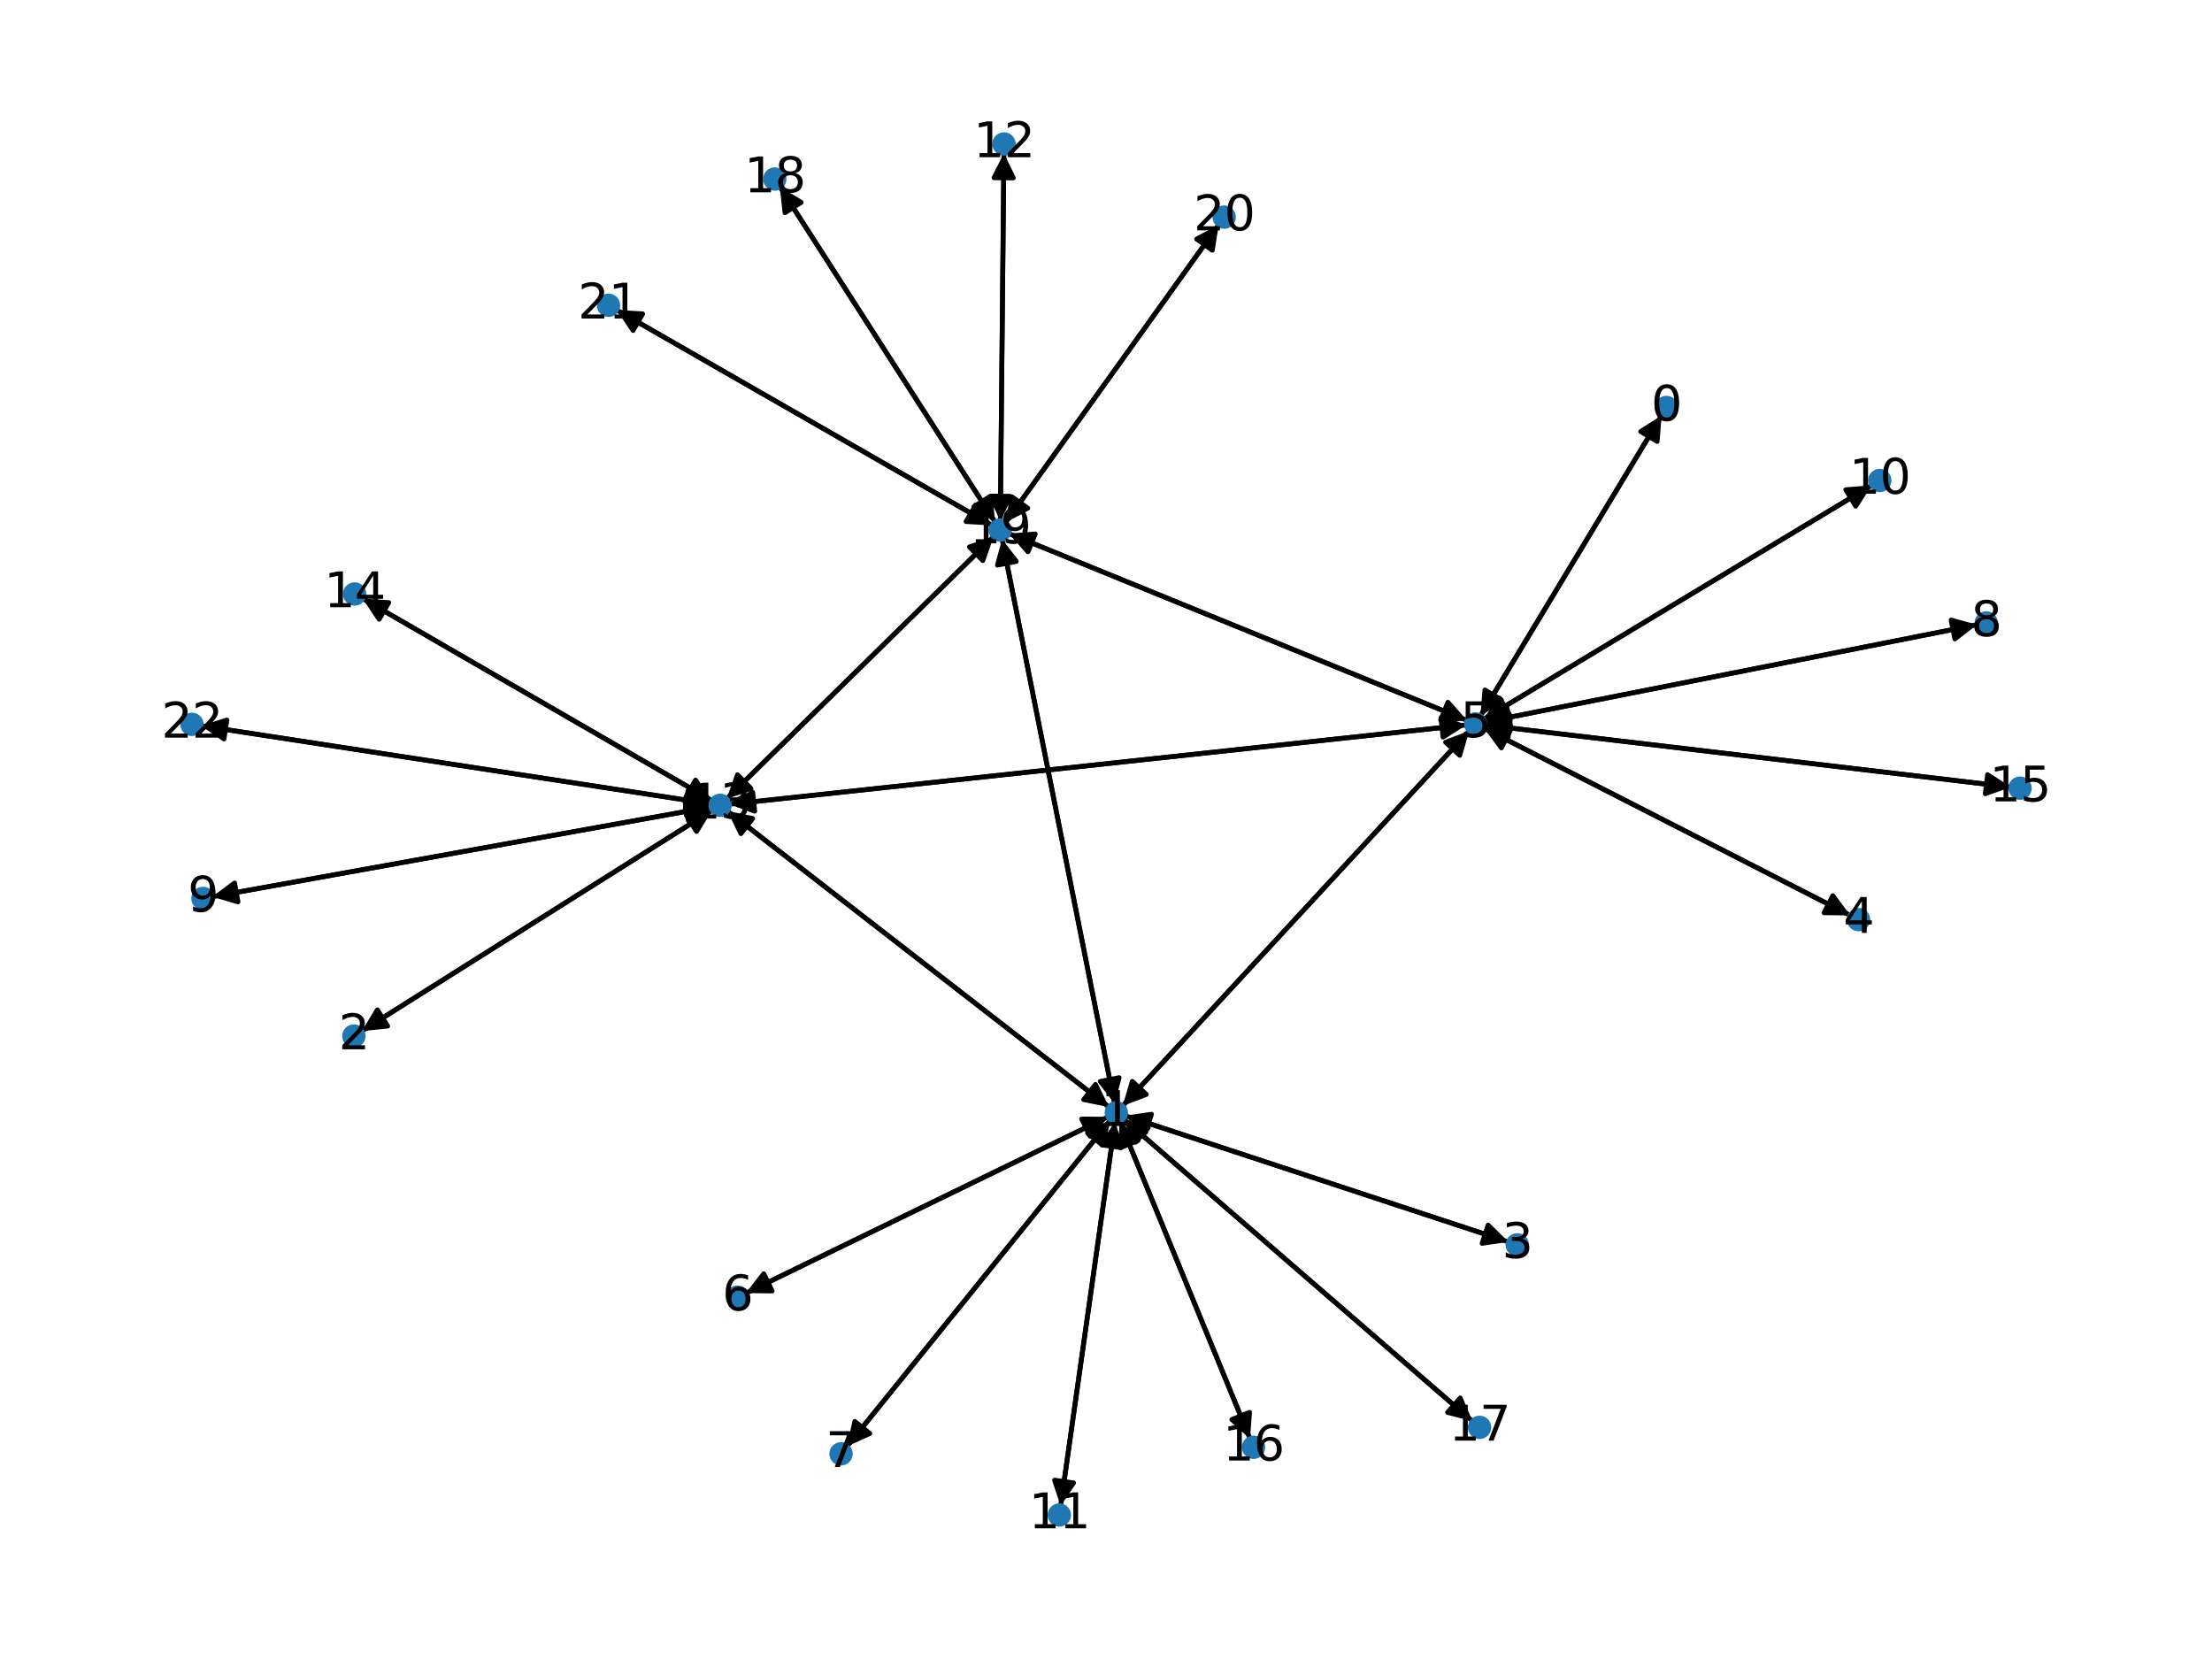 <?xml version="1.0" encoding="utf-8" standalone="no"?>
<!DOCTYPE svg PUBLIC "-//W3C//DTD SVG 1.1//EN"
  "http://www.w3.org/Graphics/SVG/1.1/DTD/svg11.dtd">
<svg xmlns:xlink="http://www.w3.org/1999/xlink" width="460.8pt" height="345.6pt" viewBox="0 0 460.8 345.6" xmlns="http://www.w3.org/2000/svg" version="1.1">
 <defs>
  <style type="text/css">*{stroke-linejoin: round; stroke-linecap: butt}</style>
 </defs>
 <g id="figure_1">
  <g id="patch_1">
   <path d="M 0 345.6 
L 460.8 345.6 
L 460.8 0 
L 0 0 
z
" style="fill: #ffffff"/>
  </g>
  <g id="axes_1">
   <g id="patch_2">
    <path d="M 346.14 86.55 
Q 327.272 117.849 308.981 148.191 
" clip-path="url(#p7ba487057b)" style="fill: none; stroke: #000000; stroke-linecap: round"/>
    <path d="M 312.759 145.798 
L 308.981 148.191 
L 309.333 143.733 
L 312.759 145.798 
z
" clip-path="url(#p7ba487057b)" style="stroke: #000000; stroke-linecap: round"/>
   </g>
   <g id="patch_3">
    <path d="M 234.392 232.414 
Q 274.315 245.563 313.176 258.362 
" clip-path="url(#p7ba487057b)" style="fill: none; stroke: #000000; stroke-linecap: round"/>
    <path d="M 310.003 255.211 
L 313.176 258.362 
L 308.751 259.01 
L 310.003 255.211 
z
" clip-path="url(#p7ba487057b)" style="stroke: #000000; stroke-linecap: round"/>
   </g>
   <g id="patch_4">
    <path d="M 233.867 230.387 
Q 269.979 191.308 305.332 153.049 
" clip-path="url(#p7ba487057b)" style="fill: none; stroke: #000000; stroke-linecap: round"/>
    <path d="M 301.148 154.63 
L 305.332 153.049 
L 304.086 157.344 
L 301.148 154.63 
z
" clip-path="url(#p7ba487057b)" style="stroke: #000000; stroke-linecap: round"/>
   </g>
   <g id="patch_5">
    <path d="M 230.813 232.656 
Q 193.096 251.016 156.384 268.886 
" clip-path="url(#p7ba487057b)" style="fill: none; stroke: #000000; stroke-linecap: round"/>
    <path d="M 160.856 268.934 
L 156.384 268.886 
L 159.106 265.337 
L 160.856 268.934 
z
" clip-path="url(#p7ba487057b)" style="stroke: #000000; stroke-linecap: round"/>
   </g>
   <g id="patch_6">
    <path d="M 231.338 233.315 
Q 203.879 267.331 177.123 300.476 
" clip-path="url(#p7ba487057b)" style="fill: none; stroke: #000000; stroke-linecap: round"/>
    <path d="M 181.191 298.62 
L 177.123 300.476 
L 178.079 296.107 
L 181.191 298.62 
z
" clip-path="url(#p7ba487057b)" style="stroke: #000000; stroke-linecap: round"/>
   </g>
   <g id="patch_7">
    <path d="M 232.282 233.724 
Q 226.615 273.709 221.104 312.586 
" clip-path="url(#p7ba487057b)" style="fill: none; stroke: #000000; stroke-linecap: round"/>
    <path d="M 223.645 308.907 
L 221.104 312.586 
L 219.685 308.345 
L 223.645 308.907 
z
" clip-path="url(#p7ba487057b)" style="stroke: #000000; stroke-linecap: round"/>
   </g>
   <g id="patch_8">
    <path d="M 231.025 230.622 
Q 191.279 199.783 152.416 169.629 
" clip-path="url(#p7ba487057b)" style="fill: none; stroke: #000000; stroke-linecap: round"/>
    <path d="M 154.351 173.662 
L 152.416 169.629 
L 156.803 170.501 
L 154.351 173.662 
z
" clip-path="url(#p7ba487057b)" style="stroke: #000000; stroke-linecap: round"/>
   </g>
   <g id="patch_9">
    <path d="M 233.288 233.599 
Q 246.844 266.65 259.975 298.667 
" clip-path="url(#p7ba487057b)" style="fill: none; stroke: #000000; stroke-linecap: round"/>
    <path d="M 260.308 294.207 
L 259.975 298.667 
L 256.607 295.725 
L 260.308 294.207 
z
" clip-path="url(#p7ba487057b)" style="stroke: #000000; stroke-linecap: round"/>
   </g>
   <g id="patch_10">
    <path d="M 234.015 233.075 
Q 270.379 264.575 305.898 295.343 
" clip-path="url(#p7ba487057b)" style="fill: none; stroke: #000000; stroke-linecap: round"/>
    <path d="M 304.184 291.212 
L 305.898 295.343 
L 301.565 294.236 
L 304.184 291.212 
z
" clip-path="url(#p7ba487057b)" style="stroke: #000000; stroke-linecap: round"/>
   </g>
   <g id="patch_11">
    <path d="M 232.175 229.908 
Q 220.462 171.115 208.967 113.419 
" clip-path="url(#p7ba487057b)" style="fill: none; stroke: #000000; stroke-linecap: round"/>
    <path d="M 207.787 117.733 
L 208.967 113.419 
L 211.71 116.951 
L 207.787 117.733 
z
" clip-path="url(#p7ba487057b)" style="stroke: #000000; stroke-linecap: round"/>
   </g>
   <g id="patch_12">
    <path d="M 75.36 214.796 
Q 111.862 191.792 147.419 169.385 
" clip-path="url(#p7ba487057b)" style="fill: none; stroke: #000000; stroke-linecap: round"/>
    <path d="M 142.968 169.825 
L 147.419 169.385 
L 145.101 173.209 
L 142.968 169.825 
z
" clip-path="url(#p7ba487057b)" style="stroke: #000000; stroke-linecap: round"/>
   </g>
   <g id="patch_13">
    <path d="M 314.238 258.712 
Q 274.314 245.563 235.453 232.763 
" clip-path="url(#p7ba487057b)" style="fill: none; stroke: #000000; stroke-linecap: round"/>
    <path d="M 238.627 235.914 
L 235.453 232.763 
L 239.878 232.115 
L 238.627 235.914 
z
" clip-path="url(#p7ba487057b)" style="stroke: #000000; stroke-linecap: round"/>
   </g>
   <g id="patch_14">
    <path d="M 385.447 190.693 
Q 347.286 171.19 310.121 152.196 
" clip-path="url(#p7ba487057b)" style="fill: none; stroke: #000000; stroke-linecap: round"/>
    <path d="M 312.773 155.797 
L 310.121 152.196 
L 314.593 152.236 
L 312.773 155.797 
z
" clip-path="url(#p7ba487057b)" style="stroke: #000000; stroke-linecap: round"/>
   </g>
   <g id="patch_15">
    <path d="M 308.405 149.146 
Q 327.273 117.846 345.564 87.504 
" clip-path="url(#p7ba487057b)" style="fill: none; stroke: #000000; stroke-linecap: round"/>
    <path d="M 341.786 89.898 
L 345.564 87.504 
L 345.212 91.963 
L 341.786 89.898 
z
" clip-path="url(#p7ba487057b)" style="stroke: #000000; stroke-linecap: round"/>
   </g>
   <g id="patch_16">
    <path d="M 306.09 152.229 
Q 269.978 191.308 234.626 229.567 
" clip-path="url(#p7ba487057b)" style="fill: none; stroke: #000000; stroke-linecap: round"/>
    <path d="M 238.809 227.986 
L 234.626 229.567 
L 235.871 225.272 
L 238.809 227.986 
z
" clip-path="url(#p7ba487057b)" style="stroke: #000000; stroke-linecap: round"/>
   </g>
   <g id="patch_17">
    <path d="M 309.129 151.689 
Q 347.29 171.192 384.456 190.186 
" clip-path="url(#p7ba487057b)" style="fill: none; stroke: #000000; stroke-linecap: round"/>
    <path d="M 381.804 186.585 
L 384.456 190.186 
L 379.984 190.147 
L 381.804 186.585 
z
" clip-path="url(#p7ba487057b)" style="stroke: #000000; stroke-linecap: round"/>
   </g>
   <g id="patch_18">
    <path d="M 309.302 150.432 
Q 360.585 140.286 410.771 130.357 
" clip-path="url(#p7ba487057b)" style="fill: none; stroke: #000000; stroke-linecap: round"/>
    <path d="M 406.459 129.171 
L 410.771 130.357 
L 407.235 133.095 
L 406.459 129.171 
z
" clip-path="url(#p7ba487057b)" style="stroke: #000000; stroke-linecap: round"/>
   </g>
   <g id="patch_19">
    <path d="M 309.061 149.809 
Q 349.496 125.451 388.973 101.669 
" clip-path="url(#p7ba487057b)" style="fill: none; stroke: #000000; stroke-linecap: round"/>
    <path d="M 384.515 102.02 
L 388.973 101.669 
L 386.579 105.446 
L 384.515 102.02 
z
" clip-path="url(#p7ba487057b)" style="stroke: #000000; stroke-linecap: round"/>
   </g>
   <g id="patch_20">
    <path d="M 305.477 151.015 
Q 228.701 159.282 153.036 167.43 
" clip-path="url(#p7ba487057b)" style="fill: none; stroke: #000000; stroke-linecap: round"/>
    <path d="M 157.227 168.99 
L 153.036 167.43 
L 156.799 165.013 
L 157.227 168.99 
z
" clip-path="url(#p7ba487057b)" style="stroke: #000000; stroke-linecap: round"/>
   </g>
   <g id="patch_21">
    <path d="M 309.324 151.034 
Q 364.108 157.498 417.781 163.831 
" clip-path="url(#p7ba487057b)" style="fill: none; stroke: #000000; stroke-linecap: round"/>
    <path d="M 414.042 161.376 
L 417.781 163.831 
L 413.574 165.349 
L 414.042 161.376 
z
" clip-path="url(#p7ba487057b)" style="stroke: #000000; stroke-linecap: round"/>
   </g>
   <g id="patch_22">
    <path d="M 305.611 150.077 
Q 257.888 130.616 211.2 111.577 
" clip-path="url(#p7ba487057b)" style="fill: none; stroke: #000000; stroke-linecap: round"/>
    <path d="M 214.149 114.939 
L 211.2 111.577 
L 215.659 111.235 
L 214.149 114.939 
z
" clip-path="url(#p7ba487057b)" style="stroke: #000000; stroke-linecap: round"/>
   </g>
   <g id="patch_23">
    <path d="M 155.38 269.375 
Q 193.097 251.016 229.808 233.145 
" clip-path="url(#p7ba487057b)" style="fill: none; stroke: #000000; stroke-linecap: round"/>
    <path d="M 225.336 233.098 
L 229.808 233.145 
L 227.087 236.694 
L 225.336 233.098 
z
" clip-path="url(#p7ba487057b)" style="stroke: #000000; stroke-linecap: round"/>
   </g>
   <g id="patch_24">
    <path d="M 176.419 301.348 
Q 203.877 267.333 230.634 234.187 
" clip-path="url(#p7ba487057b)" style="fill: none; stroke: #000000; stroke-linecap: round"/>
    <path d="M 226.565 236.044 
L 230.634 234.187 
L 229.677 238.556 
L 226.565 236.044 
z
" clip-path="url(#p7ba487057b)" style="stroke: #000000; stroke-linecap: round"/>
   </g>
   <g id="patch_25">
    <path d="M 411.866 130.14 
Q 360.583 140.286 310.397 150.215 
" clip-path="url(#p7ba487057b)" style="fill: none; stroke: #000000; stroke-linecap: round"/>
    <path d="M 314.709 151.401 
L 310.397 150.215 
L 313.933 147.477 
L 314.709 151.401 
z
" clip-path="url(#p7ba487057b)" style="stroke: #000000; stroke-linecap: round"/>
   </g>
   <g id="patch_26">
    <path d="M 44.187 186.813 
Q 96.14 177.457 146.994 168.298 
" clip-path="url(#p7ba487057b)" style="fill: none; stroke: #000000; stroke-linecap: round"/>
    <path d="M 142.703 167.039 
L 146.994 168.298 
L 143.412 170.976 
L 142.703 167.039 
z
" clip-path="url(#p7ba487057b)" style="stroke: #000000; stroke-linecap: round"/>
   </g>
   <g id="patch_27">
    <path d="M 389.934 101.091 
Q 349.498 125.449 310.021 149.231 
" clip-path="url(#p7ba487057b)" style="fill: none; stroke: #000000; stroke-linecap: round"/>
    <path d="M 314.479 148.88 
L 310.021 149.231 
L 312.415 145.453 
L 314.479 148.88 
z
" clip-path="url(#p7ba487057b)" style="stroke: #000000; stroke-linecap: round"/>
   </g>
   <g id="patch_28">
    <path d="M 220.947 313.694 
Q 226.614 273.71 232.125 234.832 
" clip-path="url(#p7ba487057b)" style="fill: none; stroke: #000000; stroke-linecap: round"/>
    <path d="M 229.584 238.512 
L 232.125 234.832 
L 233.544 239.073 
L 229.584 238.512 
z
" clip-path="url(#p7ba487057b)" style="stroke: #000000; stroke-linecap: round"/>
   </g>
   <g id="patch_29">
    <path d="M 209.134 31.929 
Q 208.761 70.206 208.399 107.364 
" clip-path="url(#p7ba487057b)" style="fill: none; stroke: #000000; stroke-linecap: round"/>
    <path d="M 210.438 103.384 
L 208.399 107.364 
L 206.438 103.345 
L 210.438 103.384 
z
" clip-path="url(#p7ba487057b)" style="stroke: #000000; stroke-linecap: round"/>
   </g>
   <g id="patch_30">
    <path d="M 151.532 168.943 
Q 191.278 199.782 230.14 229.936 
" clip-path="url(#p7ba487057b)" style="fill: none; stroke: #000000; stroke-linecap: round"/>
    <path d="M 228.206 225.903 
L 230.14 229.936 
L 225.754 229.064 
L 228.206 225.903 
z
" clip-path="url(#p7ba487057b)" style="stroke: #000000; stroke-linecap: round"/>
   </g>
   <g id="patch_31">
    <path d="M 148.366 168.788 
Q 111.864 191.792 76.307 214.199 
" clip-path="url(#p7ba487057b)" style="fill: none; stroke: #000000; stroke-linecap: round"/>
    <path d="M 80.758 213.759 
L 76.307 214.199 
L 78.625 210.375 
L 80.758 213.759 
z
" clip-path="url(#p7ba487057b)" style="stroke: #000000; stroke-linecap: round"/>
   </g>
   <g id="patch_32">
    <path d="M 151.929 167.549 
Q 228.705 159.282 304.37 151.134 
" clip-path="url(#p7ba487057b)" style="fill: none; stroke: #000000; stroke-linecap: round"/>
    <path d="M 300.179 149.574 
L 304.37 151.134 
L 300.607 153.551 
L 300.179 149.574 
z
" clip-path="url(#p7ba487057b)" style="stroke: #000000; stroke-linecap: round"/>
   </g>
   <g id="patch_33">
    <path d="M 148.099 168.099 
Q 96.146 177.456 45.292 186.614 
" clip-path="url(#p7ba487057b)" style="fill: none; stroke: #000000; stroke-linecap: round"/>
    <path d="M 49.583 187.873 
L 45.292 186.614 
L 48.874 183.937 
L 49.583 187.873 
z
" clip-path="url(#p7ba487057b)" style="stroke: #000000; stroke-linecap: round"/>
   </g>
   <g id="patch_34">
    <path d="M 148.328 166.788 
Q 111.94 145.746 76.52 125.263 
" clip-path="url(#p7ba487057b)" style="fill: none; stroke: #000000; stroke-linecap: round"/>
    <path d="M 78.981 128.997 
L 76.52 125.263 
L 80.983 125.534 
L 78.981 128.997 
z
" clip-path="url(#p7ba487057b)" style="stroke: #000000; stroke-linecap: round"/>
   </g>
   <g id="patch_35">
    <path d="M 151.381 166.402 
Q 179.185 139.091 206.191 112.563 
" clip-path="url(#p7ba487057b)" style="fill: none; stroke: #000000; stroke-linecap: round"/>
    <path d="M 201.936 113.939 
L 206.191 112.563 
L 204.739 116.792 
L 201.936 113.939 
z
" clip-path="url(#p7ba487057b)" style="stroke: #000000; stroke-linecap: round"/>
   </g>
   <g id="patch_36">
    <path d="M 148.085 167.463 
Q 94.994 159.327 43.009 151.361 
" clip-path="url(#p7ba487057b)" style="fill: none; stroke: #000000; stroke-linecap: round"/>
    <path d="M 46.66 153.944 
L 43.009 151.361 
L 47.265 149.99 
L 46.66 153.944 
z
" clip-path="url(#p7ba487057b)" style="stroke: #000000; stroke-linecap: round"/>
   </g>
   <g id="patch_37">
    <path d="M 75.552 124.704 
Q 111.94 145.746 147.36 166.228 
" clip-path="url(#p7ba487057b)" style="fill: none; stroke: #000000; stroke-linecap: round"/>
    <path d="M 144.899 162.495 
L 147.36 166.228 
L 142.896 165.957 
L 144.899 162.495 
z
" clip-path="url(#p7ba487057b)" style="stroke: #000000; stroke-linecap: round"/>
   </g>
   <g id="patch_38">
    <path d="M 418.892 163.962 
Q 364.109 157.498 310.436 151.165 
" clip-path="url(#p7ba487057b)" style="fill: none; stroke: #000000; stroke-linecap: round"/>
    <path d="M 314.174 153.62 
L 310.436 151.165 
L 314.643 149.648 
L 314.174 153.62 
z
" clip-path="url(#p7ba487057b)" style="stroke: #000000; stroke-linecap: round"/>
   </g>
   <g id="patch_39">
    <path d="M 260.401 299.705 
Q 246.846 266.654 233.714 234.637 
" clip-path="url(#p7ba487057b)" style="fill: none; stroke: #000000; stroke-linecap: round"/>
    <path d="M 233.382 239.097 
L 233.714 234.637 
L 237.082 237.579 
L 233.382 239.097 
z
" clip-path="url(#p7ba487057b)" style="stroke: #000000; stroke-linecap: round"/>
   </g>
   <g id="patch_40">
    <path d="M 306.747 296.078 
Q 270.383 264.578 234.864 233.81 
" clip-path="url(#p7ba487057b)" style="fill: none; stroke: #000000; stroke-linecap: round"/>
    <path d="M 236.578 237.94 
L 234.864 233.81 
L 239.197 234.917 
L 236.578 237.94 
z
" clip-path="url(#p7ba487057b)" style="stroke: #000000; stroke-linecap: round"/>
   </g>
   <g id="patch_41">
    <path d="M 162.453 38.926 
Q 184.888 73.859 206.719 107.852 
" clip-path="url(#p7ba487057b)" style="fill: none; stroke: #000000; stroke-linecap: round"/>
    <path d="M 206.24 103.406 
L 206.719 107.852 
L 202.874 105.567 
L 206.24 103.406 
z
" clip-path="url(#p7ba487057b)" style="stroke: #000000; stroke-linecap: round"/>
   </g>
   <g id="patch_42">
    <path d="M 208.748 112.323 
Q 220.462 171.116 231.957 228.812 
" clip-path="url(#p7ba487057b)" style="fill: none; stroke: #000000; stroke-linecap: round"/>
    <path d="M 233.137 224.499 
L 231.957 228.812 
L 229.214 225.28 
L 233.137 224.499 
z
" clip-path="url(#p7ba487057b)" style="stroke: #000000; stroke-linecap: round"/>
   </g>
   <g id="patch_43">
    <path d="M 210.162 111.154 
Q 257.885 130.614 304.573 149.653 
" clip-path="url(#p7ba487057b)" style="fill: none; stroke: #000000; stroke-linecap: round"/>
    <path d="M 301.624 146.291 
L 304.573 149.653 
L 300.114 149.995 
L 301.624 146.291 
z
" clip-path="url(#p7ba487057b)" style="stroke: #000000; stroke-linecap: round"/>
   </g>
   <g id="patch_44">
    <path d="M 208.388 108.484 
Q 208.761 70.207 209.123 33.048 
" clip-path="url(#p7ba487057b)" style="fill: none; stroke: #000000; stroke-linecap: round"/>
    <path d="M 207.084 37.029 
L 209.123 33.048 
L 211.084 37.068 
L 207.084 37.029 
z
" clip-path="url(#p7ba487057b)" style="stroke: #000000; stroke-linecap: round"/>
   </g>
   <g id="patch_45">
    <path d="M 206.991 111.777 
Q 179.187 139.088 152.181 165.616 
" clip-path="url(#p7ba487057b)" style="fill: none; stroke: #000000; stroke-linecap: round"/>
    <path d="M 156.436 164.24 
L 152.181 165.616 
L 153.633 161.387 
L 156.436 164.24 
z
" clip-path="url(#p7ba487057b)" style="stroke: #000000; stroke-linecap: round"/>
   </g>
   <g id="patch_46">
    <path d="M 207.322 108.791 
Q 184.887 73.858 163.056 39.865 
" clip-path="url(#p7ba487057b)" style="fill: none; stroke: #000000; stroke-linecap: round"/>
    <path d="M 163.535 44.311 
L 163.056 39.865 
L 166.9 42.15 
L 163.535 44.311 
z
" clip-path="url(#p7ba487057b)" style="stroke: #000000; stroke-linecap: round"/>
   </g>
   <g id="patch_47">
    <path d="M 209.494 108.851 
Q 231.693 77.826 253.242 47.711 
" clip-path="url(#p7ba487057b)" style="fill: none; stroke: #000000; stroke-linecap: round"/>
    <path d="M 249.288 49.8 
L 253.242 47.711 
L 252.541 52.128 
L 249.288 49.8 
z
" clip-path="url(#p7ba487057b)" style="stroke: #000000; stroke-linecap: round"/>
   </g>
   <g id="patch_48">
    <path d="M 206.689 109.458 
Q 167.566 87.012 129.414 65.121 
" clip-path="url(#p7ba487057b)" style="fill: none; stroke: #000000; stroke-linecap: round"/>
    <path d="M 131.888 68.847 
L 129.414 65.121 
L 133.879 65.377 
L 131.888 68.847 
z
" clip-path="url(#p7ba487057b)" style="stroke: #000000; stroke-linecap: round"/>
   </g>
   <g id="patch_49">
    <path d="M 253.893 46.801 
Q 231.694 77.825 210.145 107.941 
" clip-path="url(#p7ba487057b)" style="fill: none; stroke: #000000; stroke-linecap: round"/>
    <path d="M 214.1 105.852 
L 210.145 107.941 
L 210.847 103.524 
L 214.1 105.852 
z
" clip-path="url(#p7ba487057b)" style="stroke: #000000; stroke-linecap: round"/>
   </g>
   <g id="patch_50">
    <path d="M 128.445 64.565 
Q 167.567 87.012 205.719 108.902 
" clip-path="url(#p7ba487057b)" style="fill: none; stroke: #000000; stroke-linecap: round"/>
    <path d="M 203.245 105.177 
L 205.719 108.902 
L 201.254 108.646 
L 203.245 105.177 
z
" clip-path="url(#p7ba487057b)" style="stroke: #000000; stroke-linecap: round"/>
   </g>
   <g id="patch_51">
    <path d="M 41.904 151.192 
Q 94.995 159.327 146.981 167.293 
" clip-path="url(#p7ba487057b)" style="fill: none; stroke: #000000; stroke-linecap: round"/>
    <path d="M 143.33 164.711 
L 146.981 167.293 
L 142.724 168.664 
L 143.33 164.711 
z
" clip-path="url(#p7ba487057b)" style="stroke: #000000; stroke-linecap: round"/>
   </g>
   <g id="PathCollection_1">
    <defs>
     <path id="mf74fcc46be" d="M 0 1.936 
C 0.514 1.936 1.006 1.732 1.369 1.369 
C 1.732 1.006 1.936 0.514 1.936 0 
C 1.936 -0.514 1.732 -1.006 1.369 -1.369 
C 1.006 -1.732 0.514 -1.936 0 -1.936 
C -0.514 -1.936 -1.006 -1.732 -1.369 -1.369 
C -1.732 -1.006 -1.936 -0.514 -1.936 0 
C -1.936 0.514 -1.732 1.006 -1.369 1.369 
C -1.006 1.732 -0.514 1.936 0 1.936 
z
" style="stroke: #1f78b4"/>
    </defs>
    <g clip-path="url(#p7ba487057b)">
     <use xlink:href="#mf74fcc46be" x="347.141" y="84.888" style="fill: #1f78b4; stroke: #1f78b4"/>
     <use xlink:href="#mf74fcc46be" x="232.554" y="231.809" style="fill: #1f78b4; stroke: #1f78b4"/>
     <use xlink:href="#mf74fcc46be" x="73.724" y="215.828" style="fill: #1f78b4; stroke: #1f78b4"/>
     <use xlink:href="#mf74fcc46be" x="316.075" y="259.317" style="fill: #1f78b4; stroke: #1f78b4"/>
     <use xlink:href="#mf74fcc46be" x="387.173" y="191.575" style="fill: #1f78b4; stroke: #1f78b4"/>
     <use xlink:href="#mf74fcc46be" x="307.403" y="150.807" style="fill: #1f78b4; stroke: #1f78b4"/>
     <use xlink:href="#mf74fcc46be" x="153.639" y="270.223" style="fill: #1f78b4; stroke: #1f78b4"/>
     <use xlink:href="#mf74fcc46be" x="175.202" y="302.855" style="fill: #1f78b4; stroke: #1f78b4"/>
     <use xlink:href="#mf74fcc46be" x="413.765" y="129.765" style="fill: #1f78b4; stroke: #1f78b4"/>
     <use xlink:href="#mf74fcc46be" x="42.283" y="187.156" style="fill: #1f78b4; stroke: #1f78b4"/>
     <use xlink:href="#mf74fcc46be" x="391.591" y="100.092" style="fill: #1f78b4; stroke: #1f78b4"/>
     <use xlink:href="#mf74fcc46be" x="220.675" y="315.61" style="fill: #1f78b4; stroke: #1f78b4"/>
     <use xlink:href="#mf74fcc46be" x="209.152" y="29.99" style="fill: #1f78b4; stroke: #1f78b4"/>
     <use xlink:href="#mf74fcc46be" x="150.003" y="167.756" style="fill: #1f78b4; stroke: #1f78b4"/>
     <use xlink:href="#mf74fcc46be" x="73.877" y="123.735" style="fill: #1f78b4; stroke: #1f78b4"/>
     <use xlink:href="#mf74fcc46be" x="420.813" y="164.189" style="fill: #1f78b4; stroke: #1f78b4"/>
     <use xlink:href="#mf74fcc46be" x="261.136" y="301.496" style="fill: #1f78b4; stroke: #1f78b4"/>
     <use xlink:href="#mf74fcc46be" x="308.208" y="297.344" style="fill: #1f78b4; stroke: #1f78b4"/>
     <use xlink:href="#mf74fcc46be" x="161.405" y="37.294" style="fill: #1f78b4; stroke: #1f78b4"/>
     <use xlink:href="#mf74fcc46be" x="208.37" y="110.423" style="fill: #1f78b4; stroke: #1f78b4"/>
     <use xlink:href="#mf74fcc46be" x="255.018" y="45.229" style="fill: #1f78b4; stroke: #1f78b4"/>
     <use xlink:href="#mf74fcc46be" x="126.764" y="63.601" style="fill: #1f78b4; stroke: #1f78b4"/>
     <use xlink:href="#mf74fcc46be" x="39.987" y="150.898" style="fill: #1f78b4; stroke: #1f78b4"/>
    </g>
   </g>
   <g id="text_1">
    <g clip-path="url(#p7ba487057b)">
     <!-- 0 -->
     <g transform="translate(343.96 87.647) scale(0.1 -0.1)">
      <defs>
       <path id="DejaVuSans-30" d="M 2034 4250 
Q 1547 4250 1301 3770 
Q 1056 3291 1056 2328 
Q 1056 1369 1301 889 
Q 1547 409 2034 409 
Q 2525 409 2770 889 
Q 3016 1369 3016 2328 
Q 3016 3291 2770 3770 
Q 2525 4250 2034 4250 
z
M 2034 4750 
Q 2819 4750 3233 4129 
Q 3647 3509 3647 2328 
Q 3647 1150 3233 529 
Q 2819 -91 2034 -91 
Q 1250 -91 836 529 
Q 422 1150 422 2328 
Q 422 3509 836 4129 
Q 1250 4750 2034 4750 
z
" transform="scale(0.016)"/>
      </defs>
      <use xlink:href="#DejaVuSans-30"/>
     </g>
    </g>
   </g>
   <g id="text_2">
    <g clip-path="url(#p7ba487057b)">
     <!-- 1 -->
     <g transform="translate(229.373 234.568) scale(0.1 -0.1)">
      <defs>
       <path id="DejaVuSans-31" d="M 794 531 
L 1825 531 
L 1825 4091 
L 703 3866 
L 703 4441 
L 1819 4666 
L 2450 4666 
L 2450 531 
L 3481 531 
L 3481 0 
L 794 0 
L 794 531 
z
" transform="scale(0.016)"/>
      </defs>
      <use xlink:href="#DejaVuSans-31"/>
     </g>
    </g>
   </g>
   <g id="text_3">
    <g clip-path="url(#p7ba487057b)">
     <!-- 2 -->
     <g transform="translate(70.543 218.587) scale(0.1 -0.1)">
      <defs>
       <path id="DejaVuSans-32" d="M 1228 531 
L 3431 531 
L 3431 0 
L 469 0 
L 469 531 
Q 828 903 1448 1529 
Q 2069 2156 2228 2338 
Q 2531 2678 2651 2914 
Q 2772 3150 2772 3378 
Q 2772 3750 2511 3984 
Q 2250 4219 1831 4219 
Q 1534 4219 1204 4116 
Q 875 4013 500 3803 
L 500 4441 
Q 881 4594 1212 4672 
Q 1544 4750 1819 4750 
Q 2544 4750 2975 4387 
Q 3406 4025 3406 3419 
Q 3406 3131 3298 2873 
Q 3191 2616 2906 2266 
Q 2828 2175 2409 1742 
Q 1991 1309 1228 531 
z
" transform="scale(0.016)"/>
      </defs>
      <use xlink:href="#DejaVuSans-32"/>
     </g>
    </g>
   </g>
   <g id="text_4">
    <g clip-path="url(#p7ba487057b)">
     <!-- 3 -->
     <g transform="translate(312.894 262.076) scale(0.1 -0.1)">
      <defs>
       <path id="DejaVuSans-33" d="M 2597 2516 
Q 3050 2419 3304 2112 
Q 3559 1806 3559 1356 
Q 3559 666 3084 287 
Q 2609 -91 1734 -91 
Q 1441 -91 1130 -33 
Q 819 25 488 141 
L 488 750 
Q 750 597 1062 519 
Q 1375 441 1716 441 
Q 2309 441 2620 675 
Q 2931 909 2931 1356 
Q 2931 1769 2642 2001 
Q 2353 2234 1838 2234 
L 1294 2234 
L 1294 2753 
L 1863 2753 
Q 2328 2753 2575 2939 
Q 2822 3125 2822 3475 
Q 2822 3834 2567 4026 
Q 2313 4219 1838 4219 
Q 1578 4219 1281 4162 
Q 984 4106 628 3988 
L 628 4550 
Q 988 4650 1302 4700 
Q 1616 4750 1894 4750 
Q 2613 4750 3031 4423 
Q 3450 4097 3450 3541 
Q 3450 3153 3228 2886 
Q 3006 2619 2597 2516 
z
" transform="scale(0.016)"/>
      </defs>
      <use xlink:href="#DejaVuSans-33"/>
     </g>
    </g>
   </g>
   <g id="text_5">
    <g clip-path="url(#p7ba487057b)">
     <!-- 4 -->
     <g transform="translate(383.992 194.335) scale(0.1 -0.1)">
      <defs>
       <path id="DejaVuSans-34" d="M 2419 4116 
L 825 1625 
L 2419 1625 
L 2419 4116 
z
M 2253 4666 
L 3047 4666 
L 3047 1625 
L 3713 1625 
L 3713 1100 
L 3047 1100 
L 3047 0 
L 2419 0 
L 2419 1100 
L 313 1100 
L 313 1709 
L 2253 4666 
z
" transform="scale(0.016)"/>
      </defs>
      <use xlink:href="#DejaVuSans-34"/>
     </g>
    </g>
   </g>
   <g id="text_6">
    <g clip-path="url(#p7ba487057b)">
     <!-- 5 -->
     <g transform="translate(304.222 153.567) scale(0.1 -0.1)">
      <defs>
       <path id="DejaVuSans-35" d="M 691 4666 
L 3169 4666 
L 3169 4134 
L 1269 4134 
L 1269 2991 
Q 1406 3038 1543 3061 
Q 1681 3084 1819 3084 
Q 2600 3084 3056 2656 
Q 3513 2228 3513 1497 
Q 3513 744 3044 326 
Q 2575 -91 1722 -91 
Q 1428 -91 1123 -41 
Q 819 9 494 109 
L 494 744 
Q 775 591 1075 516 
Q 1375 441 1709 441 
Q 2250 441 2565 725 
Q 2881 1009 2881 1497 
Q 2881 1984 2565 2268 
Q 2250 2553 1709 2553 
Q 1456 2553 1204 2497 
Q 953 2441 691 2322 
L 691 4666 
z
" transform="scale(0.016)"/>
      </defs>
      <use xlink:href="#DejaVuSans-35"/>
     </g>
    </g>
   </g>
   <g id="text_7">
    <g clip-path="url(#p7ba487057b)">
     <!-- 6 -->
     <g transform="translate(150.457 272.982) scale(0.1 -0.1)">
      <defs>
       <path id="DejaVuSans-36" d="M 2113 2584 
Q 1688 2584 1439 2293 
Q 1191 2003 1191 1497 
Q 1191 994 1439 701 
Q 1688 409 2113 409 
Q 2538 409 2786 701 
Q 3034 994 3034 1497 
Q 3034 2003 2786 2293 
Q 2538 2584 2113 2584 
z
M 3366 4563 
L 3366 3988 
Q 3128 4100 2886 4159 
Q 2644 4219 2406 4219 
Q 1781 4219 1451 3797 
Q 1122 3375 1075 2522 
Q 1259 2794 1537 2939 
Q 1816 3084 2150 3084 
Q 2853 3084 3261 2657 
Q 3669 2231 3669 1497 
Q 3669 778 3244 343 
Q 2819 -91 2113 -91 
Q 1303 -91 875 529 
Q 447 1150 447 2328 
Q 447 3434 972 4092 
Q 1497 4750 2381 4750 
Q 2619 4750 2861 4703 
Q 3103 4656 3366 4563 
z
" transform="scale(0.016)"/>
      </defs>
      <use xlink:href="#DejaVuSans-36"/>
     </g>
    </g>
   </g>
   <g id="text_8">
    <g clip-path="url(#p7ba487057b)">
     <!-- 7 -->
     <g transform="translate(172.021 305.614) scale(0.1 -0.1)">
      <defs>
       <path id="DejaVuSans-37" d="M 525 4666 
L 3525 4666 
L 3525 4397 
L 1831 0 
L 1172 0 
L 2766 4134 
L 525 4134 
L 525 4666 
z
" transform="scale(0.016)"/>
      </defs>
      <use xlink:href="#DejaVuSans-37"/>
     </g>
    </g>
   </g>
   <g id="text_9">
    <g clip-path="url(#p7ba487057b)">
     <!-- 8 -->
     <g transform="translate(410.583 132.524) scale(0.1 -0.1)">
      <defs>
       <path id="DejaVuSans-38" d="M 2034 2216 
Q 1584 2216 1326 1975 
Q 1069 1734 1069 1313 
Q 1069 891 1326 650 
Q 1584 409 2034 409 
Q 2484 409 2743 651 
Q 3003 894 3003 1313 
Q 3003 1734 2745 1975 
Q 2488 2216 2034 2216 
z
M 1403 2484 
Q 997 2584 770 2862 
Q 544 3141 544 3541 
Q 544 4100 942 4425 
Q 1341 4750 2034 4750 
Q 2731 4750 3128 4425 
Q 3525 4100 3525 3541 
Q 3525 3141 3298 2862 
Q 3072 2584 2669 2484 
Q 3125 2378 3379 2068 
Q 3634 1759 3634 1313 
Q 3634 634 3220 271 
Q 2806 -91 2034 -91 
Q 1263 -91 848 271 
Q 434 634 434 1313 
Q 434 1759 690 2068 
Q 947 2378 1403 2484 
z
M 1172 3481 
Q 1172 3119 1398 2916 
Q 1625 2713 2034 2713 
Q 2441 2713 2670 2916 
Q 2900 3119 2900 3481 
Q 2900 3844 2670 4047 
Q 2441 4250 2034 4250 
Q 1625 4250 1398 4047 
Q 1172 3844 1172 3481 
z
" transform="scale(0.016)"/>
      </defs>
      <use xlink:href="#DejaVuSans-38"/>
     </g>
    </g>
   </g>
   <g id="text_10">
    <g clip-path="url(#p7ba487057b)">
     <!-- 9 -->
     <g transform="translate(39.102 189.915) scale(0.1 -0.1)">
      <defs>
       <path id="DejaVuSans-39" d="M 703 97 
L 703 672 
Q 941 559 1184 500 
Q 1428 441 1663 441 
Q 2288 441 2617 861 
Q 2947 1281 2994 2138 
Q 2813 1869 2534 1725 
Q 2256 1581 1919 1581 
Q 1219 1581 811 2004 
Q 403 2428 403 3163 
Q 403 3881 828 4315 
Q 1253 4750 1959 4750 
Q 2769 4750 3195 4129 
Q 3622 3509 3622 2328 
Q 3622 1225 3098 567 
Q 2575 -91 1691 -91 
Q 1453 -91 1209 -44 
Q 966 3 703 97 
z
M 1959 2075 
Q 2384 2075 2632 2365 
Q 2881 2656 2881 3163 
Q 2881 3666 2632 3958 
Q 2384 4250 1959 4250 
Q 1534 4250 1286 3958 
Q 1038 3666 1038 3163 
Q 1038 2656 1286 2365 
Q 1534 2075 1959 2075 
z
" transform="scale(0.016)"/>
      </defs>
      <use xlink:href="#DejaVuSans-39"/>
     </g>
    </g>
   </g>
   <g id="text_11">
    <g clip-path="url(#p7ba487057b)">
     <!-- 10 -->
     <g transform="translate(385.228 102.852) scale(0.1 -0.1)">
      <use xlink:href="#DejaVuSans-31"/>
      <use xlink:href="#DejaVuSans-30" x="63.623"/>
     </g>
    </g>
   </g>
   <g id="text_12">
    <g clip-path="url(#p7ba487057b)">
     <!-- 11 -->
     <g transform="translate(214.313 318.369) scale(0.1 -0.1)">
      <use xlink:href="#DejaVuSans-31"/>
      <use xlink:href="#DejaVuSans-31" x="63.623"/>
     </g>
    </g>
   </g>
   <g id="text_13">
    <g clip-path="url(#p7ba487057b)">
     <!-- 12 -->
     <g transform="translate(202.79 32.749) scale(0.1 -0.1)">
      <use xlink:href="#DejaVuSans-31"/>
      <use xlink:href="#DejaVuSans-32" x="63.623"/>
     </g>
    </g>
   </g>
   <g id="text_14">
    <g clip-path="url(#p7ba487057b)">
     <!-- 13 -->
     <g transform="translate(143.64 170.516) scale(0.1 -0.1)">
      <use xlink:href="#DejaVuSans-31"/>
      <use xlink:href="#DejaVuSans-33" x="63.623"/>
     </g>
    </g>
   </g>
   <g id="text_15">
    <g clip-path="url(#p7ba487057b)">
     <!-- 14 -->
     <g transform="translate(67.515 126.495) scale(0.1 -0.1)">
      <use xlink:href="#DejaVuSans-31"/>
      <use xlink:href="#DejaVuSans-34" x="63.623"/>
     </g>
    </g>
   </g>
   <g id="text_16">
    <g clip-path="url(#p7ba487057b)">
     <!-- 15 -->
     <g transform="translate(414.451 166.948) scale(0.1 -0.1)">
      <use xlink:href="#DejaVuSans-31"/>
      <use xlink:href="#DejaVuSans-35" x="63.623"/>
     </g>
    </g>
   </g>
   <g id="text_17">
    <g clip-path="url(#p7ba487057b)">
     <!-- 16 -->
     <g transform="translate(254.773 304.255) scale(0.1 -0.1)">
      <use xlink:href="#DejaVuSans-31"/>
      <use xlink:href="#DejaVuSans-36" x="63.623"/>
     </g>
    </g>
   </g>
   <g id="text_18">
    <g clip-path="url(#p7ba487057b)">
     <!-- 17 -->
     <g transform="translate(301.846 300.104) scale(0.1 -0.1)">
      <use xlink:href="#DejaVuSans-31"/>
      <use xlink:href="#DejaVuSans-37" x="63.623"/>
     </g>
    </g>
   </g>
   <g id="text_19">
    <g clip-path="url(#p7ba487057b)">
     <!-- 18 -->
     <g transform="translate(155.043 40.054) scale(0.1 -0.1)">
      <use xlink:href="#DejaVuSans-31"/>
      <use xlink:href="#DejaVuSans-38" x="63.623"/>
     </g>
    </g>
   </g>
   <g id="text_20">
    <g clip-path="url(#p7ba487057b)">
     <!-- 19 -->
     <g transform="translate(202.007 113.182) scale(0.1 -0.1)">
      <use xlink:href="#DejaVuSans-31"/>
      <use xlink:href="#DejaVuSans-39" x="63.623"/>
     </g>
    </g>
   </g>
   <g id="text_21">
    <g clip-path="url(#p7ba487057b)">
     <!-- 20 -->
     <g transform="translate(248.655 47.988) scale(0.1 -0.1)">
      <use xlink:href="#DejaVuSans-32"/>
      <use xlink:href="#DejaVuSans-30" x="63.623"/>
     </g>
    </g>
   </g>
   <g id="text_22">
    <g clip-path="url(#p7ba487057b)">
     <!-- 21 -->
     <g transform="translate(120.401 66.36) scale(0.1 -0.1)">
      <use xlink:href="#DejaVuSans-32"/>
      <use xlink:href="#DejaVuSans-31" x="63.623"/>
     </g>
    </g>
   </g>
   <g id="text_23">
    <g clip-path="url(#p7ba487057b)">
     <!-- 22 -->
     <g transform="translate(33.624 153.658) scale(0.1 -0.1)">
      <use xlink:href="#DejaVuSans-32"/>
      <use xlink:href="#DejaVuSans-32" x="63.623"/>
     </g>
    </g>
   </g>
  </g>
 </g>
 <defs>
  <clipPath id="p7ba487057b">
   <rect x="0" y="0" width="460.8" height="345.6"/>
  </clipPath>
 </defs>
</svg>
